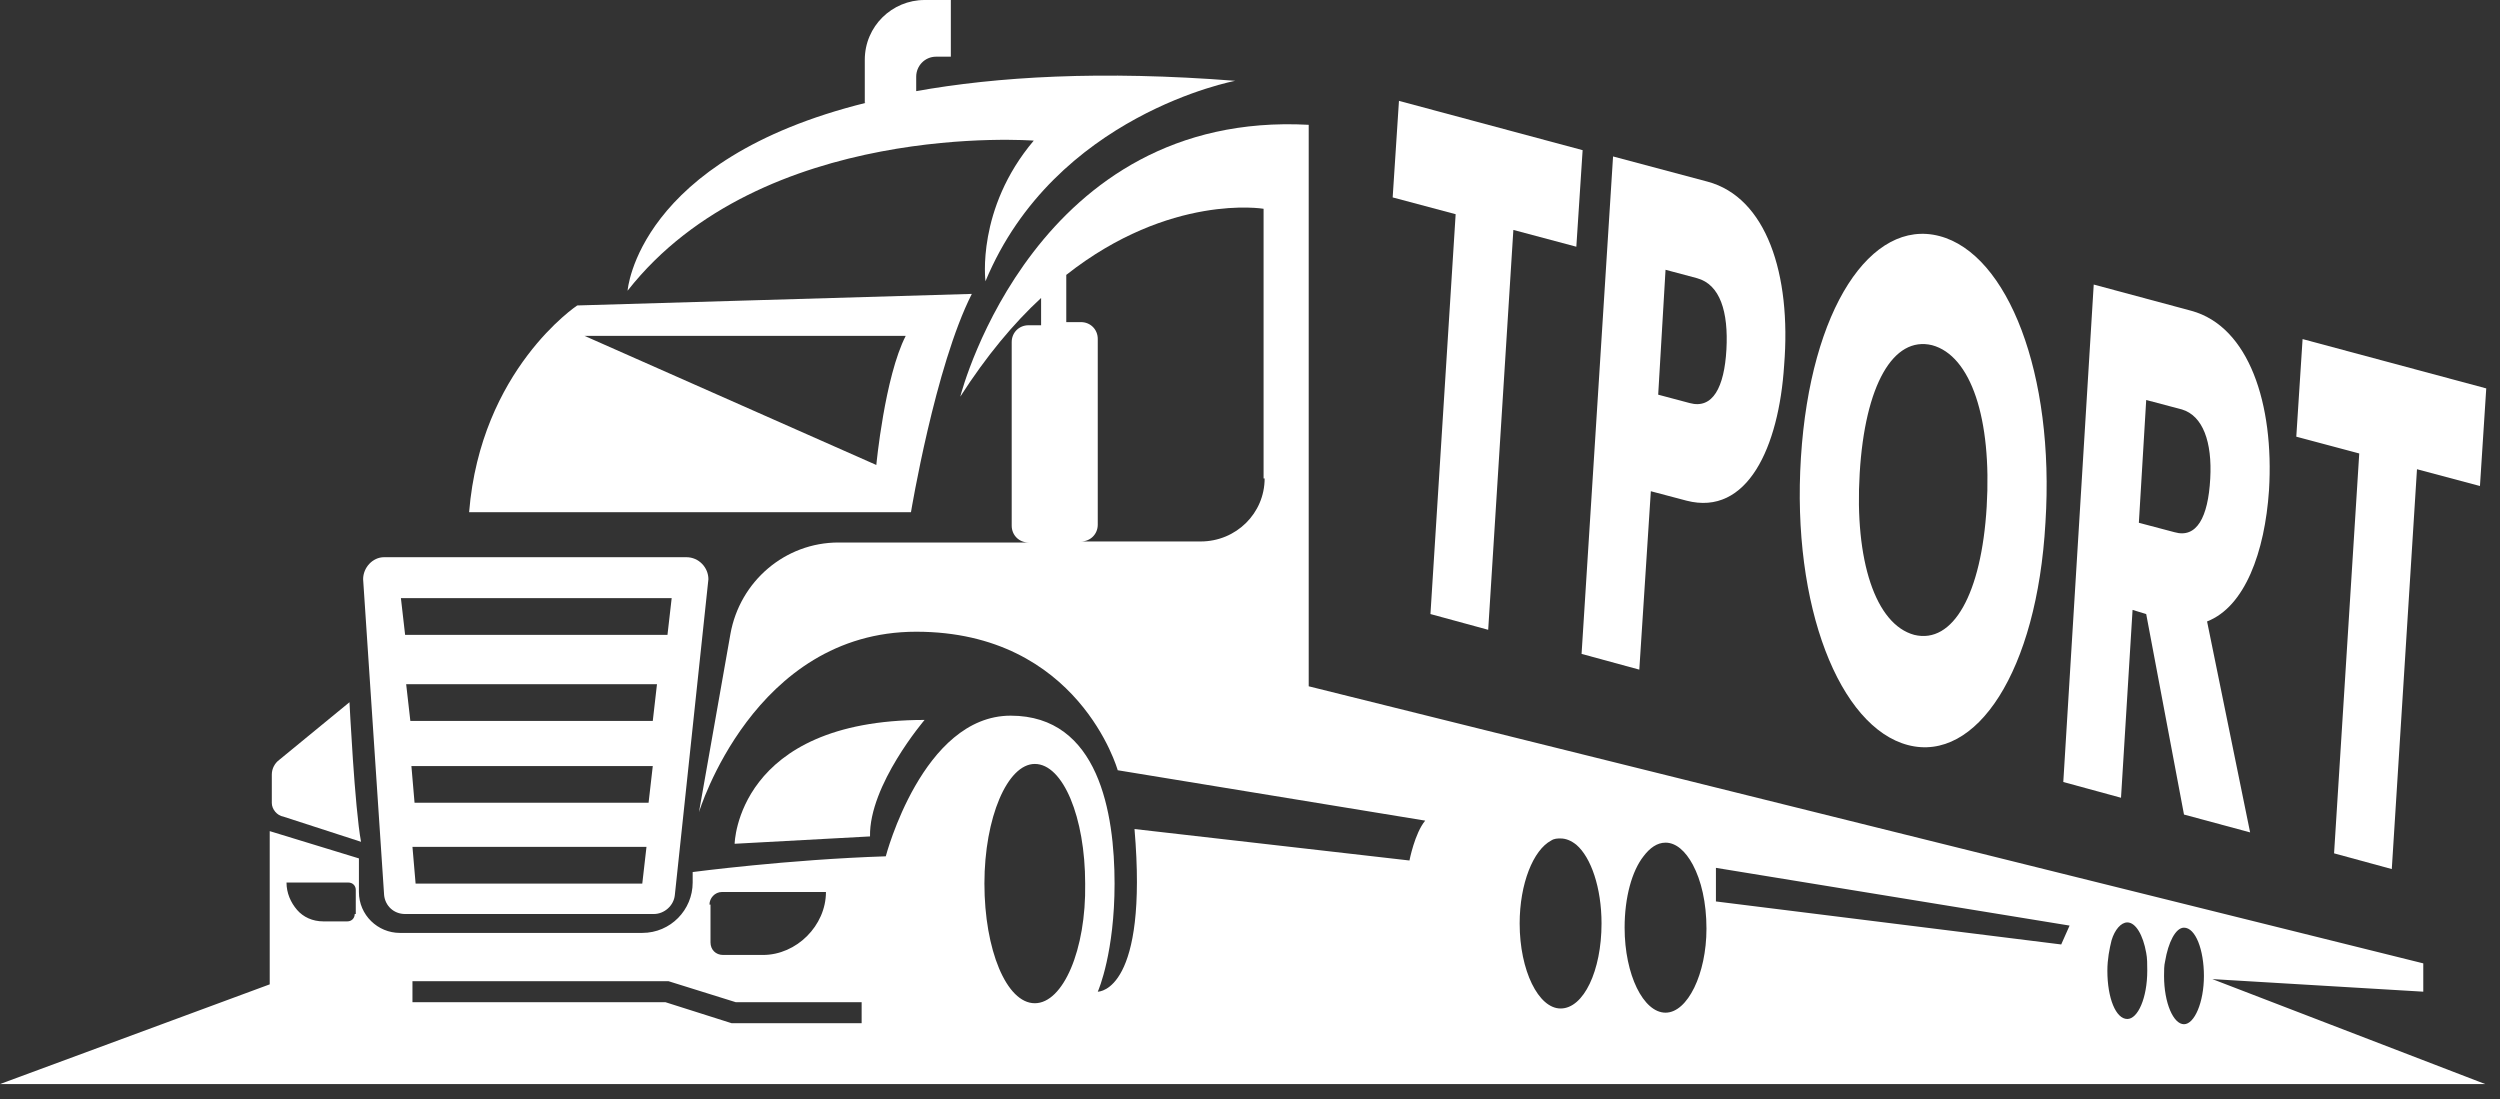 <svg width="116" height="51" viewBox="0 0 116 51" fill="none" xmlns="http://www.w3.org/2000/svg">
<rect x="0" y="0" width="116" height="51" fill="#333333" stroke="none"/>
<path d="M42.901 33.405C42.901 33.405 40.321 36.424 40.369 38.81L34.087 39.151C34.087 39.151 34.185 33.405 42.901 33.405Z" fill="#ffffff"/>
<path d="M26.783 14.173C26.783 14.173 22.303 17.143 21.767 23.766H42.269C42.269 23.766 43.389 16.997 45.093 13.637L26.783 14.173ZM40.661 21.575L27.124 15.585H42.025C41.051 17.484 40.661 21.575 40.661 21.575Z" fill="#ffffff"/>
<path d="M42.463 4.237H42.512V3.555C42.512 3.068 42.901 2.63 43.437 2.63H44.119V0H42.901C41.392 0 40.126 1.217 40.126 2.776V4.772H40.174C29.559 7.402 29.12 13.489 29.12 13.489C35.353 5.551 47.966 6.525 47.966 6.525C45.288 9.691 45.726 13.051 45.726 13.051C48.94 5.308 57.316 3.75 57.316 3.75C51.082 3.263 46.261 3.555 42.463 4.237Z" fill="#ffffff"/>
<path d="M16.216 32.583C16.216 32.583 16.459 37.501 16.752 39.06L13.148 37.891C12.856 37.842 12.612 37.55 12.612 37.258V35.943C12.612 35.651 12.758 35.407 12.953 35.261L16.216 32.583Z" fill="#ffffff"/>
<path d="M31.847 25.854H17.823C17.287 25.854 16.849 26.34 16.849 26.876L17.823 41.534C17.872 42.021 18.261 42.41 18.797 42.41H30.338C30.825 42.41 31.263 42.021 31.312 41.534L32.87 26.876C32.87 26.34 32.432 25.854 31.847 25.854ZM29.802 40.998H19.284L19.138 39.294H29.997L29.802 40.998ZM30.094 37.248H19.235L19.089 35.544H30.289L30.094 37.248ZM30.289 33.45H19.04L18.846 31.746H30.484L30.289 33.45ZM30.971 29.457H18.797L18.602 27.753H31.166L30.971 29.457Z" fill="#ffffff"/>
<path d="M102.652 45.43L112.44 46.014V44.7L60.724 31.844V5.791C48.112 5.109 44.655 18.014 44.557 18.404C45.775 16.504 47.041 14.995 48.307 13.826V15.092H47.722C47.284 15.092 46.943 15.433 46.943 15.871V24.393C46.943 24.831 47.284 25.172 47.722 25.172H38.908C36.425 25.172 34.331 26.974 33.893 29.409L32.432 37.687C32.432 37.687 34.964 29.312 42.512 29.312C50.06 29.312 51.862 35.739 51.862 35.739L66.13 38.077C65.643 38.661 65.399 39.927 65.399 39.927L52.641 38.467C53.274 45.917 51.034 46.014 50.936 46.014C50.985 45.917 51.716 44.164 51.716 40.999C51.716 37.736 50.985 33.207 46.895 33.207C42.804 33.207 41.1 39.733 41.1 39.733C36.571 39.879 32.14 40.463 32.14 40.463V40.95C32.14 42.216 31.117 43.287 29.802 43.287H18.553C17.531 43.287 16.654 42.46 16.654 41.388V39.83L12.515 38.564V45.674L0 50.3H115.313L102.652 45.43ZM58.679 22.202C58.679 23.809 57.364 25.124 55.709 25.124H50.157C50.596 25.124 50.936 24.783 50.936 24.345V15.725C50.936 15.287 50.596 14.946 50.157 14.946H49.475V12.755C54.297 8.956 58.63 9.687 58.63 9.687V22.202H58.679ZM16.459 42.411C16.459 42.606 16.313 42.752 16.119 42.752H14.998C14.511 42.752 14.073 42.557 13.781 42.216C13.489 41.875 13.294 41.437 13.294 40.95H16.167C16.362 40.95 16.508 41.096 16.508 41.291V42.411H16.459ZM32.919 41.973C32.919 41.681 33.162 41.388 33.503 41.388H38.324C38.324 42.167 37.983 42.898 37.447 43.434C36.912 43.969 36.181 44.31 35.402 44.31H33.552C33.211 44.31 32.967 44.067 32.967 43.726V41.973H32.919ZM40.028 47.475H33.941L30.873 46.501H19.138V45.528H31.02L34.136 46.501H39.98V47.475H40.028ZM48.015 46.55C46.7 46.55 45.677 44.067 45.677 40.999C45.677 37.931 46.748 35.447 48.015 35.447C49.329 35.447 50.352 37.931 50.352 40.999C50.401 44.067 49.329 46.55 48.015 46.55ZM72.412 46.794C71.389 46.794 70.512 45.041 70.512 42.849C70.512 40.999 71.145 39.44 71.973 39.002C72.119 38.905 72.265 38.905 72.412 38.905C72.655 38.905 72.898 39.002 73.142 39.197C73.824 39.781 74.311 41.194 74.311 42.849C74.311 45.041 73.483 46.794 72.412 46.794ZM77.281 46.988C76.258 46.988 75.382 45.235 75.382 43.044C75.382 41.632 75.723 40.414 76.258 39.733C76.551 39.343 76.892 39.099 77.281 39.099C77.768 39.099 78.206 39.489 78.547 40.122C78.937 40.853 79.18 41.875 79.18 43.093C79.18 45.187 78.304 46.988 77.281 46.988ZM95.64 43.823L79.619 41.827V40.268L96.029 42.947L95.64 43.823ZM98.708 47.281C98.172 47.281 97.782 46.307 97.782 45.041C97.782 44.505 97.88 44.018 97.977 43.628C98.123 43.141 98.415 42.8 98.708 42.8C99.097 42.8 99.438 43.385 99.584 44.213C99.633 44.456 99.633 44.748 99.633 45.041C99.633 46.307 99.195 47.281 98.708 47.281ZM102.262 45.284C102.262 46.501 101.824 47.524 101.337 47.524C100.85 47.524 100.412 46.55 100.412 45.284C100.412 45.041 100.412 44.797 100.461 44.602C100.607 43.726 100.948 43.044 101.337 43.044C101.873 43.044 102.262 44.067 102.262 45.284Z" fill="#ffffff"/>
<path d="M64.912 4.68L64.62 9.16L67.542 9.939L66.373 28.492L69.052 29.223L70.22 10.669L73.142 11.448L73.434 6.968L64.912 4.68Z" fill="#ffffff"/>
<path d="M79.229 8.428L74.846 7.259L73.385 30.341L76.064 31.071L76.599 22.793L78.255 23.231C81.079 23.962 82.54 20.748 82.784 16.949C83.125 12.713 81.956 9.158 79.229 8.428ZM80.106 16.219C80.008 17.972 79.472 18.995 78.401 18.702L76.94 18.313L77.281 12.518L78.742 12.908C79.813 13.2 80.203 14.466 80.106 16.219Z" fill="#ffffff"/>
<path d="M89.991 10.953C86.826 10.125 84.001 14.313 83.563 21.228C83.125 28.143 85.365 33.743 88.53 34.571C91.695 35.398 94.52 31.162 94.909 24.247C95.347 17.332 93.156 11.781 89.991 10.953ZM92.182 23.517C91.939 27.558 90.624 29.896 88.822 29.458C87.02 28.971 86.046 26 86.29 21.958C86.533 17.868 87.848 15.579 89.65 16.017C91.452 16.504 92.426 19.426 92.182 23.517Z" fill="#ffffff"/>
<path d="M105.282 22.748C105.525 18.755 104.356 15.151 101.678 14.421L97.149 13.203L95.737 36.285L98.415 37.016L98.951 28.299L99.584 28.494L101.337 37.795L104.405 38.623L102.408 28.835C104.162 28.153 105.087 25.621 105.282 22.748ZM102.555 22.212C102.457 24.014 101.922 24.988 100.899 24.695L99.243 24.257L99.584 18.56L101.24 18.998C102.214 19.29 102.652 20.508 102.555 22.212Z" fill="#ffffff"/>
<path d="M106.84 15.733L106.548 20.262L109.469 21.041L108.301 39.595L110.979 40.325L112.148 21.772L115.07 22.551L115.362 18.022L106.84 15.733Z" fill="#ffffff"/>
</svg>
